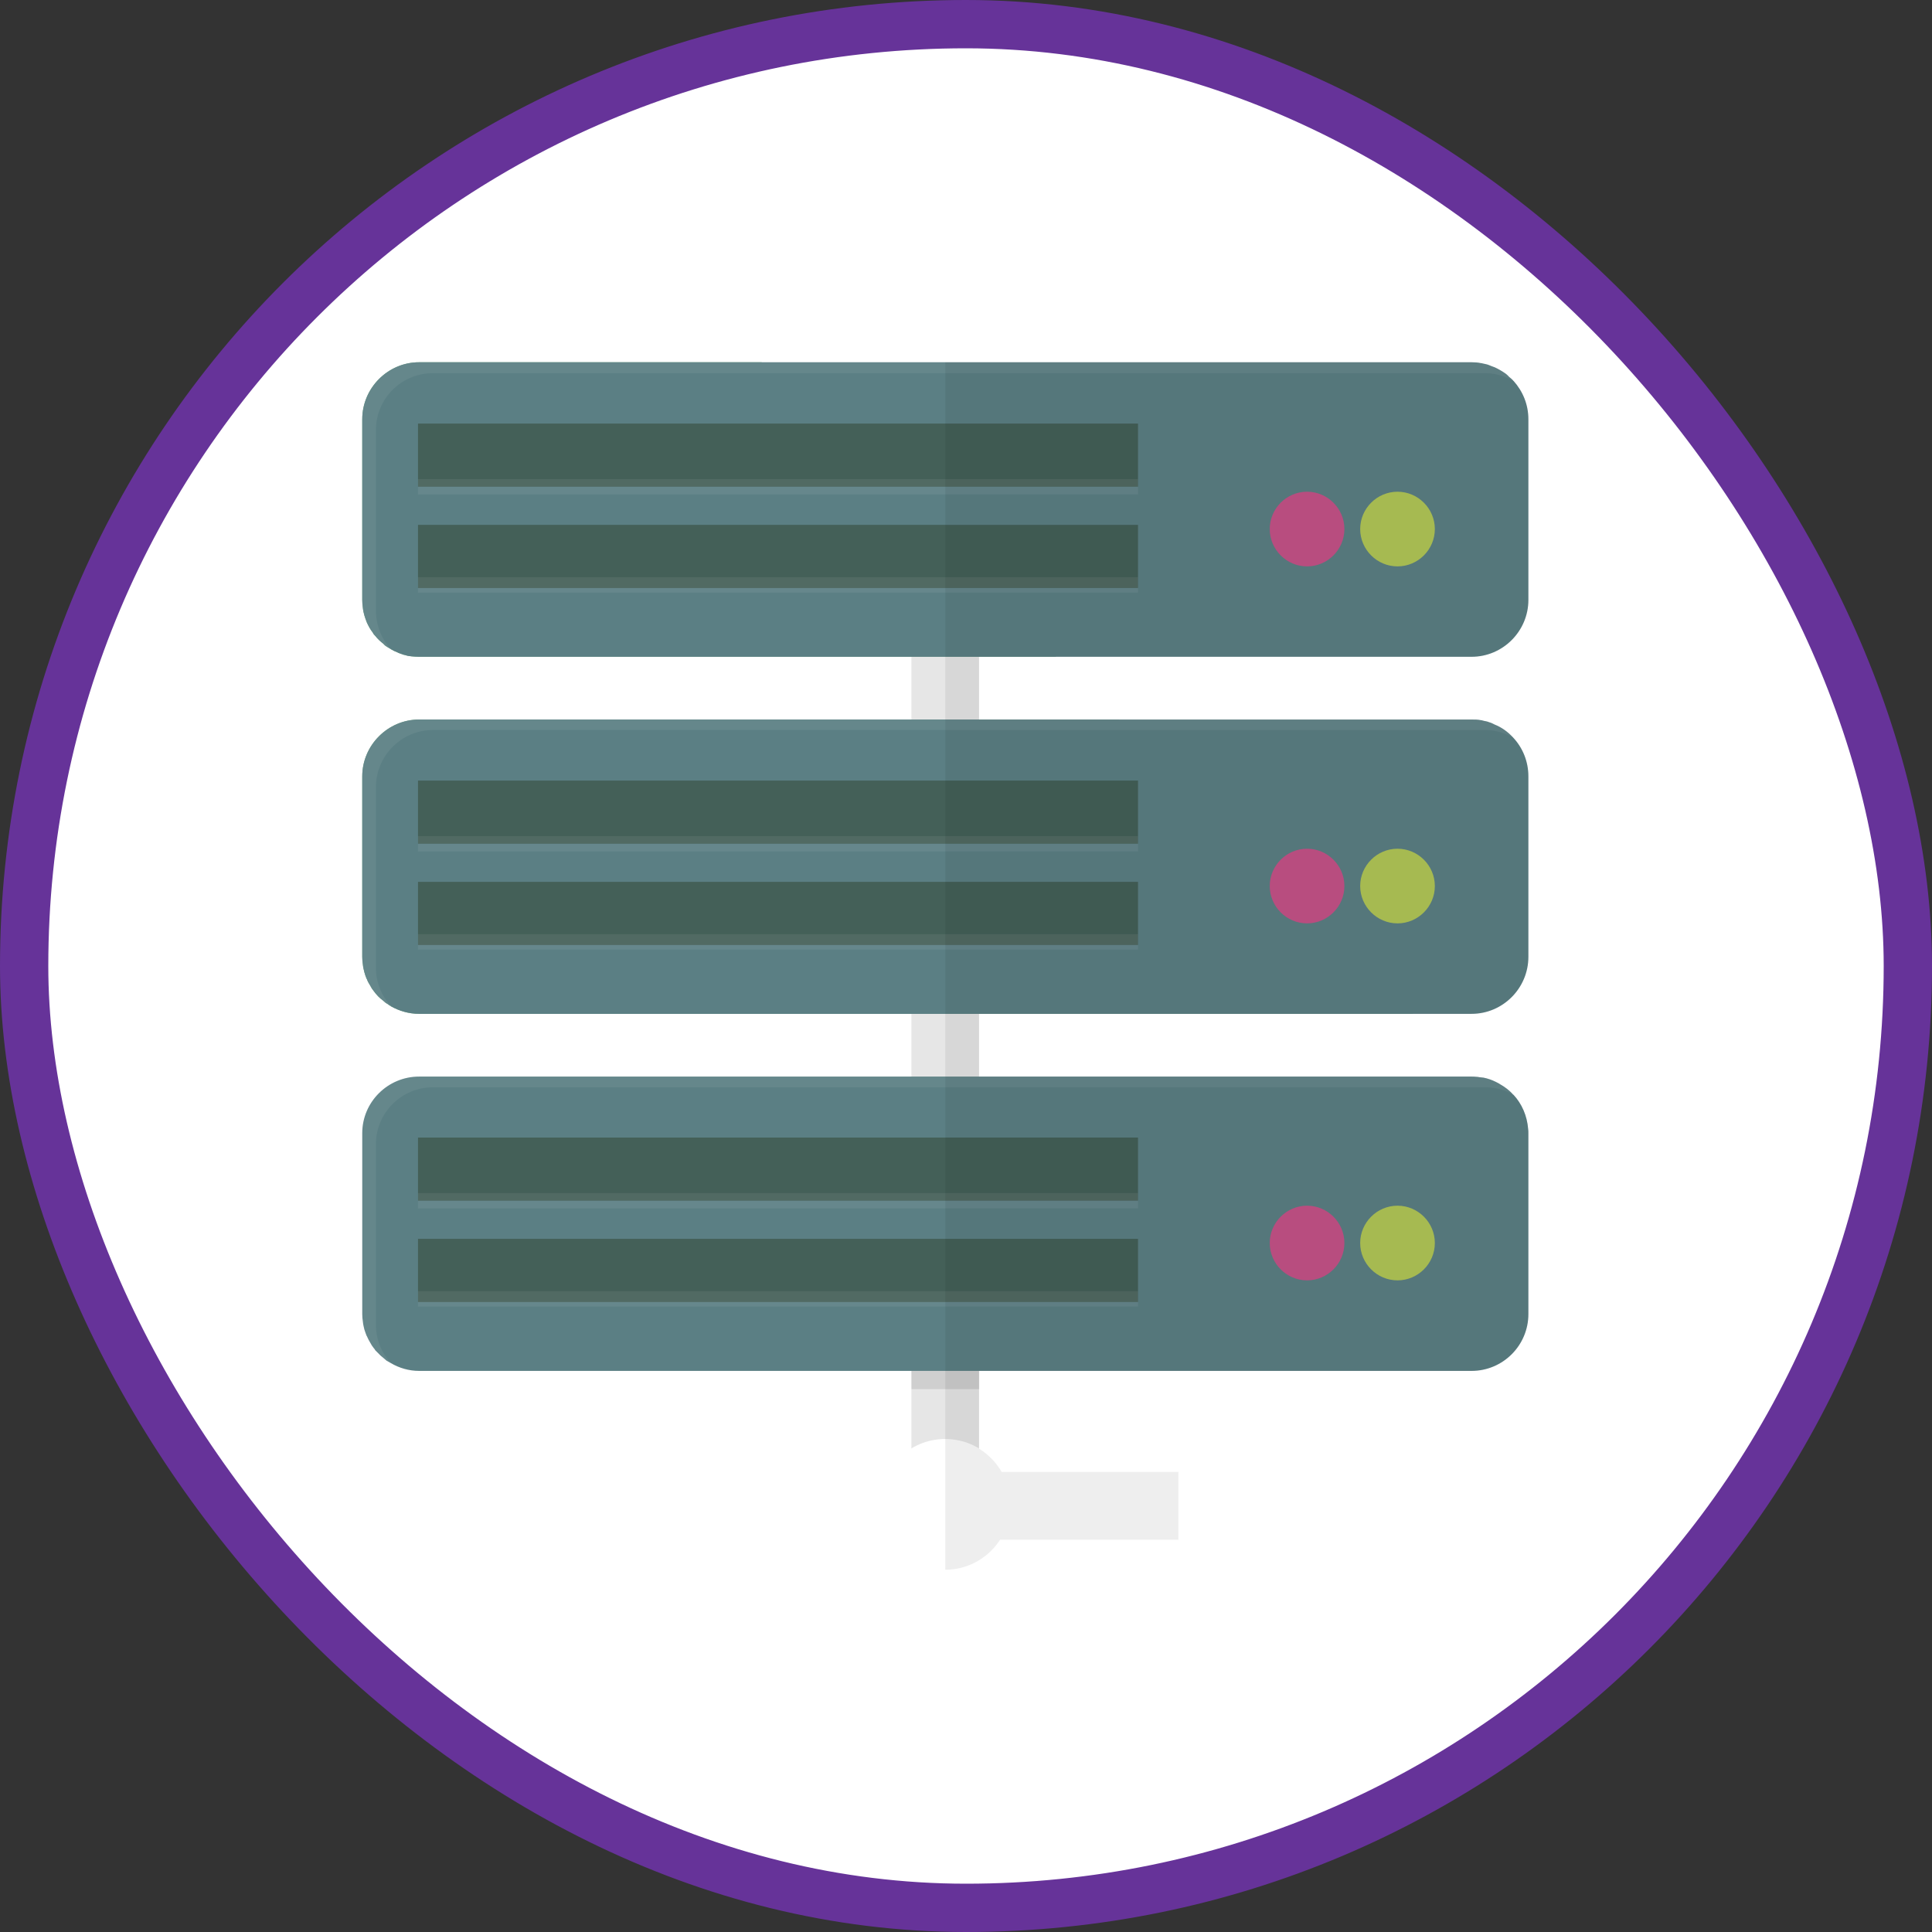<svg width="80" height="80" viewBox="0 0 80 80" fill="none" xmlns="http://www.w3.org/2000/svg">
<rect x="0" y="0" width="80" height="80" fill="#333333" stroke="none"/>
<rect x="1" y="1" width="78" height="78" rx="39" fill="white" stroke="#663399" stroke-width="2"/>
<path d="M40.543 21.599H37.736V61.543H40.543V21.599Z" fill="white"/>
<path opacity="0.1" d="M40.538 19.179H37.74V60.949H40.538V19.179Z" fill="#040000"/>
<path d="M43.733 27.196H17.354C17.249 27.196 17.145 27.187 17.04 27.178C16.953 27.161 16.866 27.144 16.778 27.126C16.735 27.117 16.691 27.109 16.656 27.091C16.587 27.065 16.517 27.048 16.456 27.013C16.36 26.978 16.273 26.934 16.186 26.882L16.177 26.873C16.116 26.839 16.055 26.804 16.003 26.769C15.959 26.743 15.915 26.708 15.872 26.656C15.75 26.56 15.636 26.455 15.54 26.333C15.506 26.298 15.462 26.255 15.436 26.194C15.331 26.063 15.253 25.915 15.183 25.758C15.148 25.662 15.113 25.575 15.087 25.479C15.061 25.383 15.035 25.278 15.026 25.174C15.009 25.06 15 24.956 15 24.842V17.362C15 16.064 16.064 15 17.354 15H31.537L31.991 15.453L34.065 17.537L34.074 17.545L36.367 19.838L36.681 20.152L36.69 20.161L37.003 20.466L37.012 20.475L37.744 21.207L38.136 21.599L38.267 21.73L40.429 23.901L40.543 24.014L40.883 24.345L41.074 24.537L43.733 27.196Z" fill="#7DB78C"/>
<path d="M58.519 41.981H17.354C16.927 41.981 16.526 41.859 16.186 41.667C16.159 41.65 16.133 41.641 16.116 41.624C16.09 41.606 16.072 41.589 16.046 41.571C15.976 41.536 15.915 41.484 15.863 41.432C15.715 41.327 15.584 41.188 15.471 41.031C15.418 40.97 15.375 40.9 15.331 40.813C15.279 40.726 15.227 40.647 15.192 40.543L15.183 40.534C15.148 40.456 15.113 40.351 15.087 40.255C15.061 40.15 15.035 40.046 15.026 39.941C15.009 39.837 15 39.732 15 39.619V32.148C15 30.857 16.064 29.794 17.354 29.794H46.322L46.767 30.23L52.678 36.132L52.686 36.14L54.665 38.128L54.674 38.137L58.519 41.981Z" fill="#7DB78C"/>
<path d="M63.287 17.362V24.842C63.287 26.132 62.232 27.196 60.933 27.196H17.354C17.249 27.196 17.145 27.187 17.04 27.178C16.988 27.17 16.944 27.17 16.892 27.161C16.857 27.152 16.813 27.143 16.778 27.126C16.735 27.117 16.691 27.109 16.656 27.091C16.587 27.065 16.517 27.048 16.456 27.013C16.36 26.978 16.273 26.934 16.186 26.882L16.177 26.873C16.116 26.839 16.055 26.804 16.003 26.769C15.959 26.743 15.915 26.708 15.872 26.655C15.75 26.56 15.636 26.455 15.541 26.333C15.506 26.298 15.462 26.254 15.436 26.193C15.331 26.063 15.253 25.915 15.183 25.758C15.148 25.662 15.114 25.574 15.087 25.479C15.061 25.383 15.035 25.278 15.026 25.173C15.009 25.06 15 24.956 15 24.842V17.362C15 16.064 16.064 15 17.354 15H60.933C61.064 15 61.195 15.009 61.317 15.035C61.343 15.035 61.378 15.044 61.404 15.052C61.447 15.061 61.491 15.07 61.526 15.078C61.578 15.087 61.622 15.105 61.665 15.122C61.744 15.157 61.822 15.183 61.892 15.209C62.049 15.279 62.206 15.375 62.345 15.471C62.398 15.514 62.45 15.558 62.494 15.61C62.546 15.645 62.598 15.698 62.651 15.75L62.659 15.767H62.668C63.052 16.194 63.287 16.744 63.287 17.362Z" fill="#5B7F84"/>
<path opacity="0.06" d="M62.659 15.767C62.31 15.575 61.918 15.453 61.5 15.453H17.92C16.622 15.453 15.567 16.508 15.567 17.807V25.287C15.567 25.435 15.584 25.601 15.61 25.731C15.619 25.792 15.636 25.862 15.654 25.915C15.75 26.281 15.933 26.603 16.177 26.873C16.116 26.839 16.055 26.804 16.003 26.769C15.959 26.743 15.915 26.708 15.872 26.655C15.75 26.56 15.636 26.455 15.54 26.333C15.506 26.298 15.462 26.254 15.436 26.193C15.331 26.063 15.253 25.915 15.183 25.758C15.148 25.662 15.113 25.574 15.087 25.479C15.061 25.383 15.035 25.278 15.026 25.173C15.009 25.06 15 24.956 15 24.842V17.362C15 16.064 16.064 15 17.354 15H60.933C61.064 15 61.195 15.009 61.317 15.035C61.343 15.035 61.378 15.044 61.404 15.052C61.447 15.061 61.491 15.07 61.526 15.078C61.578 15.087 61.622 15.105 61.665 15.122C61.744 15.157 61.822 15.183 61.892 15.209C62.049 15.279 62.206 15.375 62.345 15.471C62.398 15.514 62.45 15.558 62.494 15.61C62.546 15.645 62.598 15.698 62.651 15.75L62.659 15.767Z" fill="white"/>
<path d="M54.123 23.453C53.273 23.453 52.577 22.757 52.577 21.907C52.577 21.057 53.273 20.361 54.123 20.361C54.973 20.361 55.669 21.057 55.669 21.907C55.669 22.757 54.973 23.453 54.123 23.453Z" fill="#C55288"/>
<path d="M57.868 23.453C57.018 23.453 56.322 22.757 56.322 21.907C56.322 21.057 57.018 20.361 57.868 20.361C58.718 20.361 59.414 21.057 59.414 21.907C59.414 22.757 58.718 23.453 57.868 23.453Z" fill="#B2C757"/>
<path d="M47.123 21.734H17.309V24.349H47.123V21.734Z" fill="#446058"/>
<path opacity="0.08" d="M47.123 23.901H17.309V24.536H47.123V23.901Z" fill="#E3E2E2"/>
<path d="M47.123 17.54H17.309V20.155H47.123V17.54Z" fill="#446058"/>
<path opacity="0.08" d="M47.123 19.837H17.309V20.473H47.123V19.837Z" fill="#E3E2E2"/>
<path d="M63.287 32.148V39.619C63.287 40.918 62.232 41.981 60.933 41.981H17.354C16.927 41.981 16.526 41.859 16.186 41.667C16.177 41.659 16.177 41.659 16.177 41.65C16.159 41.641 16.133 41.624 16.116 41.624C16.09 41.606 16.072 41.589 16.046 41.571C15.976 41.536 15.915 41.484 15.863 41.432C15.715 41.327 15.584 41.188 15.471 41.031C15.418 40.97 15.375 40.9 15.331 40.813C15.279 40.726 15.227 40.647 15.192 40.543L15.183 40.534C15.148 40.456 15.113 40.351 15.087 40.255C15.061 40.15 15.035 40.046 15.026 39.941C15.009 39.837 15 39.732 15 39.619V32.148C15 30.857 16.064 29.794 17.354 29.794H60.933C61.064 29.794 61.195 29.794 61.317 29.82C61.343 29.82 61.378 29.829 61.404 29.838C61.447 29.855 61.491 29.855 61.526 29.864C61.578 29.872 61.622 29.89 61.665 29.907C61.744 29.925 61.822 29.968 61.892 30.003C62.18 30.117 62.433 30.3 62.651 30.535C63.052 30.962 63.287 31.529 63.287 32.148Z" fill="#5B7F84"/>
<path opacity="0.06" d="M62.651 30.535C62.31 30.352 61.91 30.23 61.5 30.23H17.92C16.622 30.23 15.567 31.302 15.567 32.592V40.072C15.567 40.682 15.793 41.223 16.177 41.65C16.177 41.658 16.177 41.658 16.186 41.667C16.159 41.65 16.133 41.641 16.116 41.624C16.09 41.606 16.072 41.589 16.046 41.571C15.976 41.536 15.915 41.484 15.863 41.432C15.715 41.327 15.584 41.188 15.471 41.031C15.418 40.97 15.375 40.9 15.331 40.813C15.279 40.726 15.227 40.647 15.192 40.543L15.183 40.534C15.148 40.456 15.113 40.351 15.087 40.255C15.061 40.15 15.035 40.046 15.026 39.941C15.009 39.837 15 39.732 15 39.619V32.148C15 30.857 16.064 29.794 17.354 29.794H60.933C61.064 29.794 61.195 29.794 61.317 29.82C61.343 29.82 61.378 29.829 61.404 29.838C61.447 29.855 61.491 29.855 61.526 29.864C61.578 29.872 61.622 29.89 61.665 29.907C61.744 29.925 61.822 29.968 61.892 30.003C62.18 30.116 62.433 30.3 62.651 30.535Z" fill="white"/>
<path d="M54.123 38.235C53.273 38.235 52.577 37.539 52.577 36.689C52.577 35.839 53.273 35.144 54.123 35.144C54.973 35.144 55.669 35.839 55.669 36.689C55.669 37.539 54.973 38.235 54.123 38.235Z" fill="#C55288"/>
<path d="M57.868 38.235C57.018 38.235 56.322 37.539 56.322 36.689C56.322 35.839 57.018 35.144 57.868 35.144C58.718 35.144 59.414 35.839 59.414 36.689C59.414 37.539 58.718 38.235 57.868 38.235Z" fill="#B2C757"/>
<path d="M47.123 36.516H17.309V39.131H47.123V36.516Z" fill="#446058"/>
<path opacity="0.08" d="M47.123 38.683H17.309V39.319H47.123V38.683Z" fill="#E3E2E2"/>
<path d="M47.123 32.322H17.309V34.938H47.123V32.322Z" fill="#446058"/>
<path opacity="0.08" d="M47.123 34.62H17.309V35.255H47.123V34.62Z" fill="#E3E2E2"/>
<path opacity="0.1" d="M40.547 56.003H37.74V57.52H40.547V56.003Z" fill="#040000"/>
<path d="M48.795 60.949H29.483V63.755H48.795V60.949Z" fill="white"/>
<path d="M63.287 46.924V54.412C63.287 55.711 62.232 56.766 60.933 56.766H17.354C16.927 56.766 16.526 56.644 16.186 56.444C16.125 56.409 16.064 56.374 16.002 56.339C15.959 56.295 15.915 56.269 15.872 56.226C15.811 56.173 15.758 56.138 15.706 56.078L15.54 55.912C15.523 55.877 15.497 55.842 15.471 55.816C15.418 55.746 15.375 55.685 15.331 55.598C15.279 55.511 15.227 55.415 15.192 55.328C15.192 55.319 15.183 55.319 15.183 55.319C15.148 55.223 15.113 55.136 15.087 55.049C15.061 54.935 15.035 54.84 15.026 54.726C15.009 54.63 15 54.517 15 54.412V46.924C15 45.625 16.064 44.579 17.354 44.579H60.933C60.994 44.579 61.055 44.579 61.116 44.587C61.169 44.587 61.221 44.596 61.264 44.605C61.317 44.614 61.378 44.614 61.43 44.623C61.604 44.657 61.779 44.718 61.936 44.797C61.997 44.832 62.049 44.849 62.11 44.893C62.31 45.006 62.502 45.146 62.659 45.329H62.668C63.017 45.704 63.234 46.2 63.278 46.75C63.287 46.802 63.287 46.863 63.287 46.924Z" fill="#5B7F84"/>
<path opacity="0.06" d="M62.659 45.329C62.328 45.137 61.953 45.032 61.561 45.023H17.92C16.622 45.023 15.567 46.087 15.567 47.368V54.857C15.567 55.476 15.802 56.025 16.186 56.444C16.125 56.409 16.064 56.374 16.002 56.339C15.959 56.296 15.915 56.269 15.872 56.226C15.811 56.174 15.758 56.139 15.706 56.078L15.54 55.912C15.523 55.877 15.497 55.842 15.471 55.816C15.418 55.746 15.375 55.685 15.331 55.598C15.279 55.511 15.227 55.415 15.192 55.328C15.192 55.319 15.183 55.319 15.183 55.319C15.148 55.223 15.113 55.136 15.087 55.049C15.061 54.935 15.035 54.84 15.026 54.726C15.009 54.63 15 54.517 15 54.412V46.924C15 45.625 16.064 44.579 17.354 44.579H60.933C60.994 44.579 61.055 44.579 61.116 44.587L61.125 44.596C61.169 44.596 61.221 44.596 61.264 44.605C61.317 44.614 61.378 44.614 61.43 44.622C61.604 44.657 61.779 44.718 61.936 44.797C61.997 44.832 62.049 44.849 62.11 44.893C62.311 45.006 62.502 45.146 62.659 45.329Z" fill="white"/>
<path d="M54.123 53.017C53.273 53.017 52.577 52.321 52.577 51.471C52.577 50.621 53.273 49.925 54.123 49.925C54.973 49.925 55.669 50.621 55.669 51.471C55.669 52.321 54.973 53.017 54.123 53.017Z" fill="#C55288"/>
<path d="M57.868 53.017C57.018 53.017 56.322 52.321 56.322 51.471C56.322 50.621 57.018 49.925 57.868 49.925C58.718 49.925 59.414 50.621 59.414 51.471C59.414 52.321 58.718 53.017 57.868 53.017Z" fill="#B2C757"/>
<path d="M47.123 51.298H17.309V53.913H47.123V51.298Z" fill="#446058"/>
<path opacity="0.08" d="M47.123 53.465H17.309V54.101H47.123V53.465Z" fill="#E3E2E2"/>
<path d="M47.123 47.104H17.309V49.719H47.123V47.104Z" fill="#446058"/>
<path opacity="0.08" d="M47.123 49.402H17.309V50.037H47.123V49.402Z" fill="#E3E2E2"/>
<path d="M39.139 65C40.634 65 41.846 63.788 41.846 62.293C41.846 60.798 40.634 59.586 39.139 59.586C37.644 59.586 36.432 60.798 36.432 62.293C36.432 63.788 37.644 65 39.139 65Z" fill="white"/>
<path opacity="0.07" d="M43.733 27.196H60.933C62.232 27.196 63.287 26.132 63.287 24.842V17.362C63.287 16.744 63.052 16.194 62.668 15.767H62.659L62.651 15.75C62.598 15.697 62.546 15.645 62.494 15.61C62.45 15.558 62.398 15.514 62.346 15.471C62.206 15.375 62.049 15.279 61.892 15.209C61.822 15.183 61.744 15.157 61.666 15.122C61.622 15.104 61.578 15.087 61.526 15.078C61.491 15.069 61.448 15.061 61.404 15.052C61.378 15.043 61.343 15.035 61.317 15.035C61.195 15.009 61.064 15 60.933 15H39.144V64.999C40.097 64.998 40.931 64.501 41.411 63.756H48.795V60.949H41.475C41.248 60.555 40.93 60.225 40.543 59.989V57.52H40.547V56.766H60.933C62.232 56.766 63.287 55.711 63.287 54.413V46.924C63.287 46.863 63.287 46.802 63.278 46.75C63.235 46.201 63.017 45.704 62.668 45.329H62.66C62.502 45.146 62.311 45.006 62.11 44.893C62.049 44.849 61.997 44.832 61.936 44.797C61.779 44.718 61.605 44.657 61.43 44.623C61.378 44.614 61.317 44.614 61.265 44.605C61.221 44.596 61.169 44.588 61.117 44.588C61.056 44.579 60.994 44.579 60.934 44.579H40.543V41.981H58.519H60.933C62.232 41.981 63.287 40.917 63.287 39.619V32.148C63.287 31.529 63.052 30.962 62.651 30.535C62.433 30.3 62.18 30.116 61.892 30.003C61.823 29.968 61.744 29.925 61.666 29.907C61.622 29.89 61.578 29.872 61.526 29.864C61.491 29.855 61.448 29.855 61.404 29.837C61.378 29.829 61.343 29.82 61.317 29.82C61.195 29.794 61.064 29.794 60.933 29.794H46.322H40.543V27.196H43.733Z" fill="#040000"/>
</svg>
